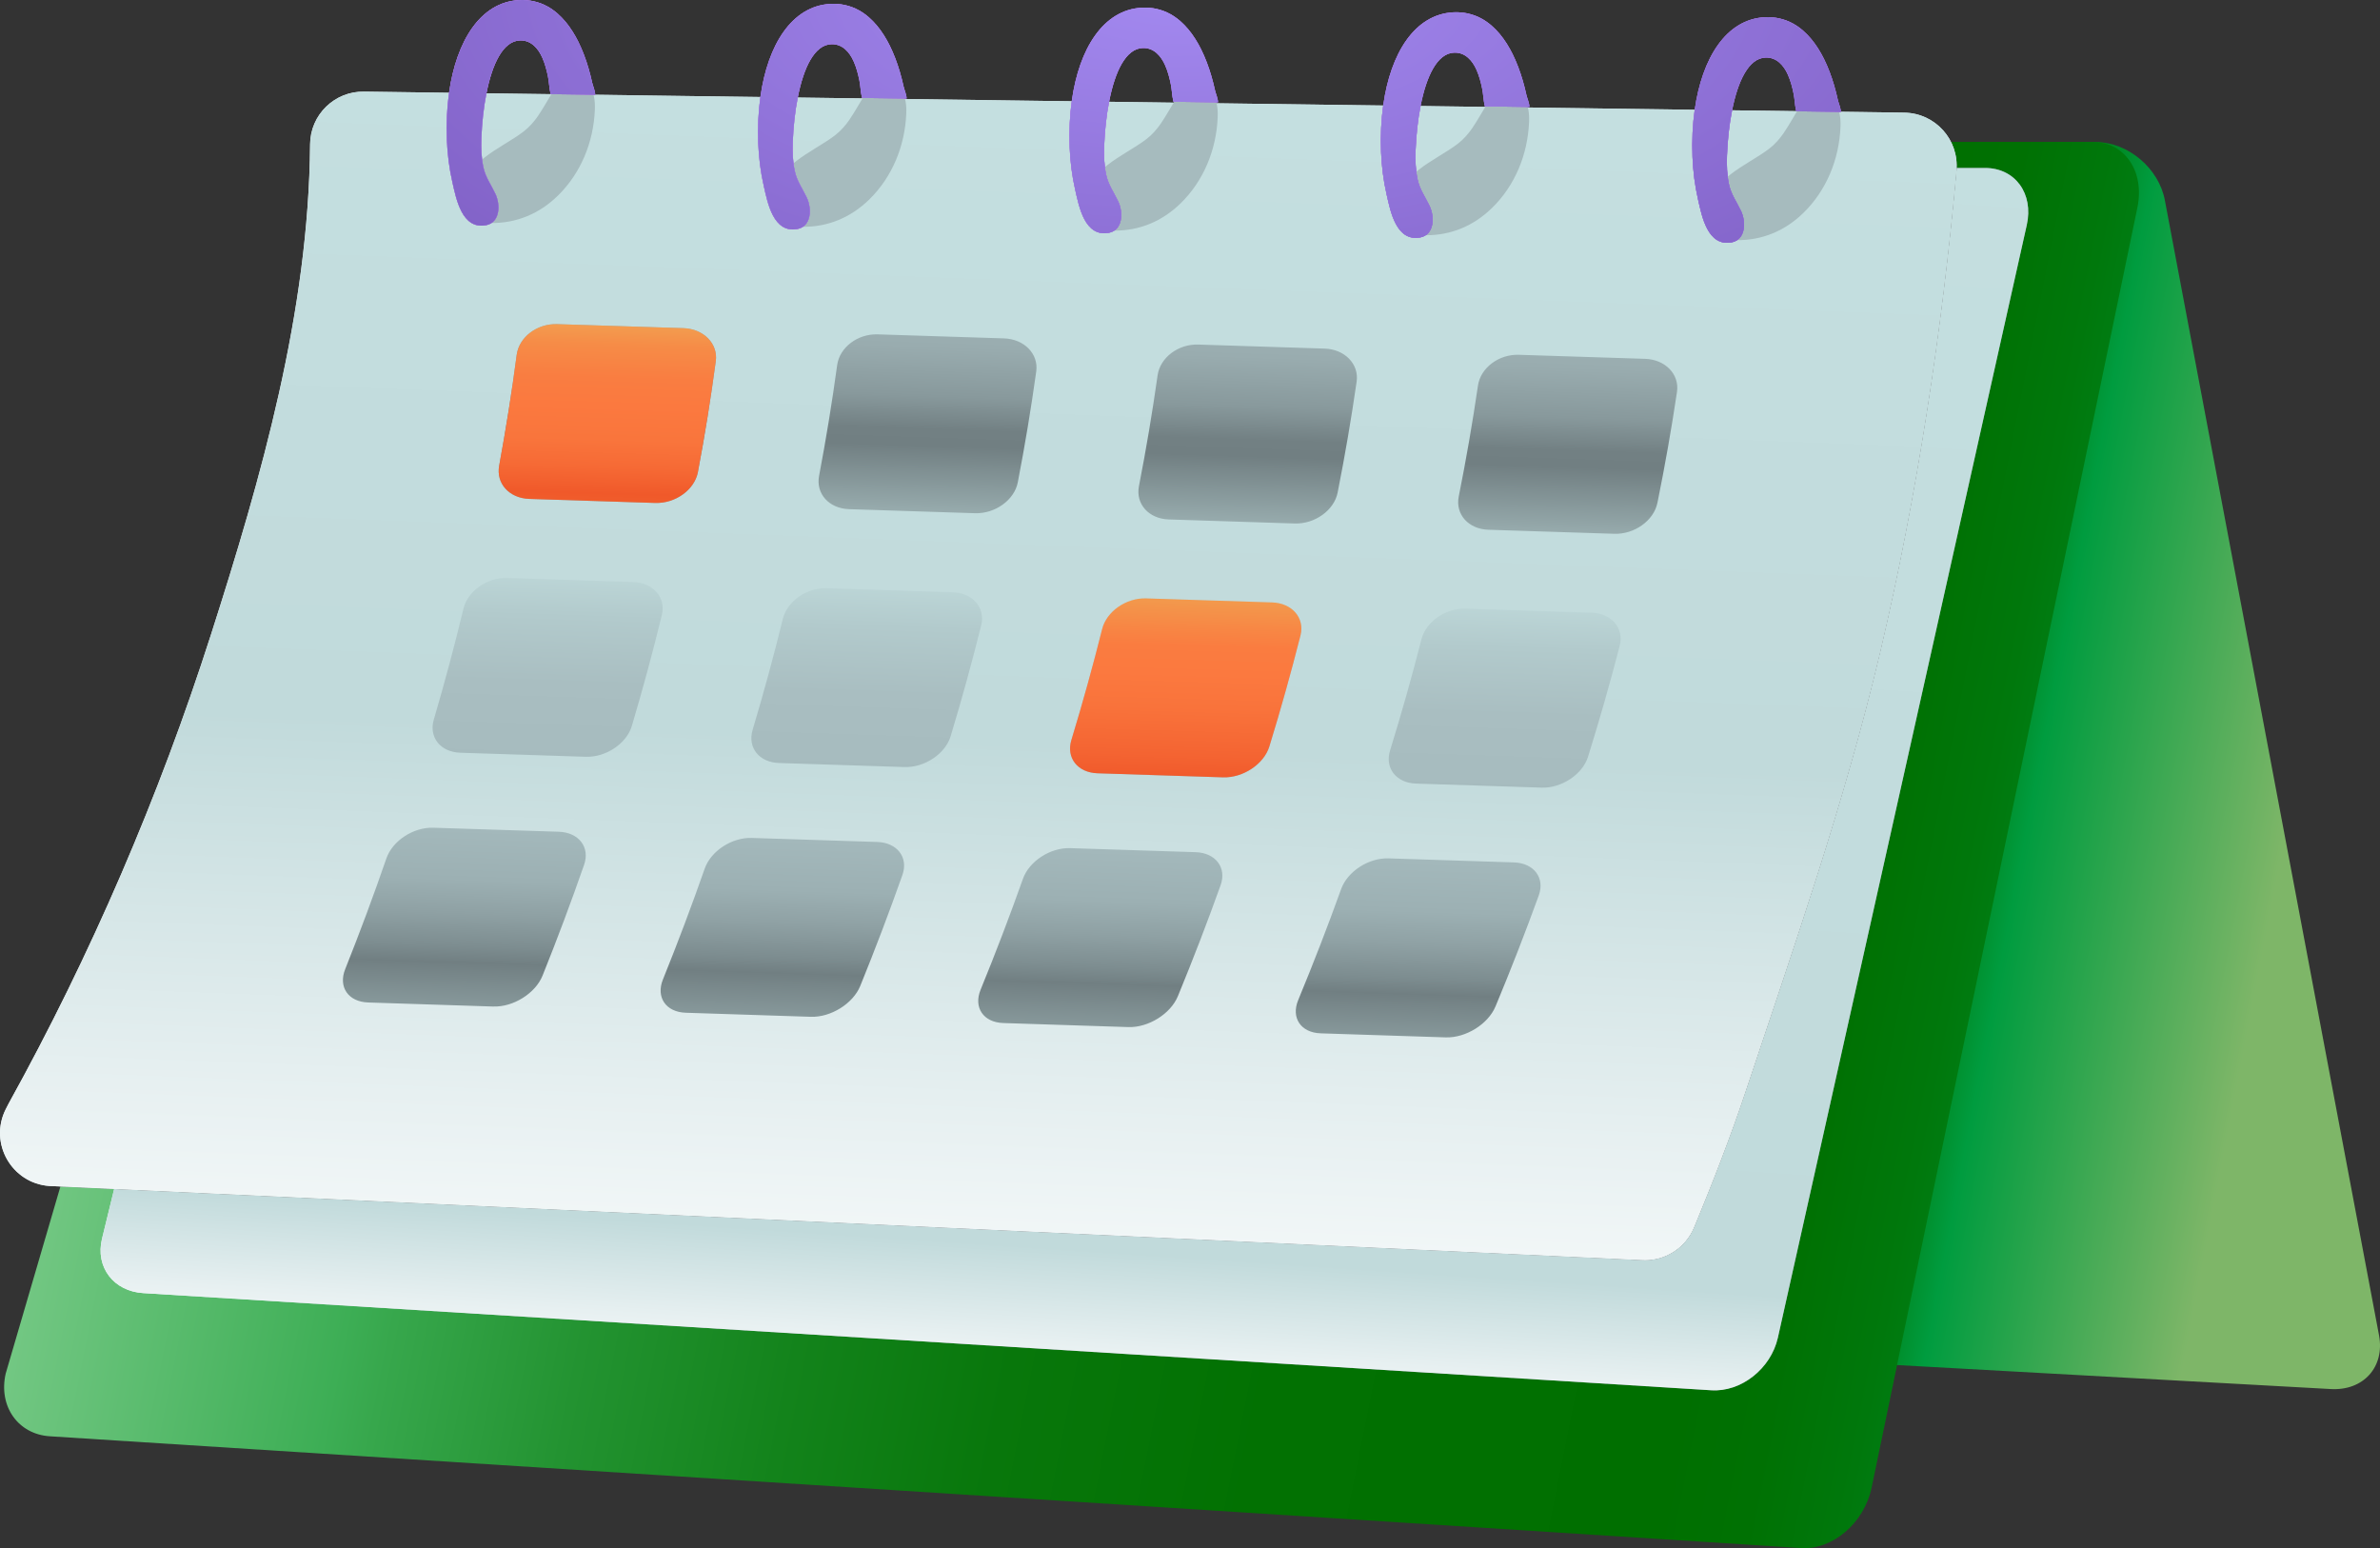 <svg width="329" height="214" viewBox="0 0 329 214" fill="none" xmlns="http://www.w3.org/2000/svg">
<rect x="0" y="0" width="329" height="214" fill="#333333" stroke="none"/>
<path d="M322.154 192.007L74.389 178.309C69.879 178.071 65.686 174.63 65.02 170.621L51.668 27.047C50.989 23.007 54.003 19.711 58.402 19.685L289.743 19.633C294.161 19.654 298.422 23.253 299.258 27.669L328.867 184.587C329.69 188.969 326.685 192.29 322.156 192.007H322.154Z" fill="url(#paint0_linear_4_1059)"/>
<path d="M248.881 213.982L6.906 198.539C2.499 198.271 -0.241 194.391 0.787 189.872L48.137 27.993C49.168 23.437 53.575 19.719 57.983 19.693L289.345 19.635C293.753 19.661 296.493 23.718 295.464 28.695L258.727 205.62C257.697 210.562 253.289 214.306 248.881 213.986V213.982Z" fill="url(#paint1_linear_4_1059)"/>
<path d="M236.544 192.177L19.835 178.752C15.706 178.519 13.139 175.147 14.105 171.217L48.513 30.485C49.477 26.526 53.608 23.294 57.736 23.27L274.445 23.219C278.574 23.24 281.141 26.768 280.175 31.095L245.766 184.904C244.802 189.201 240.671 192.456 236.542 192.177H236.544Z" fill="url(#paint2_linear_4_1059)"/>
<path d="M236.544 192.177L19.835 178.752C15.706 178.519 13.139 175.147 14.105 171.217L48.513 30.485C49.477 26.526 53.608 23.294 57.736 23.27L274.445 23.219C278.574 23.24 281.141 26.768 280.175 31.095L245.766 184.904C244.802 189.201 240.671 192.456 236.542 192.177H236.544Z" fill="url(#paint3_linear_4_1059)"/>
<path d="M226.882 174.179L6.835 163.944C1.602 163.579 -1.57 157.999 0.796 153.318C0.982 152.949 1.118 152.681 1.187 152.558C12.552 132.032 21.998 110.083 29.147 87.771C36.156 65.892 42.681 43.111 42.865 19.933C42.898 15.853 46.262 12.586 50.341 12.664L263.279 15.572C267.536 15.654 270.835 19.324 270.451 23.564C268.441 45.682 264.997 68.539 259.889 90.162C255.017 110.791 247.976 130.831 241.28 150.916C239.182 157.213 236.73 163.473 234.18 169.647C232.973 172.57 230.036 174.399 226.88 174.179H226.882Z" fill="black"/>
<path d="M226.882 174.179L6.835 163.944C1.602 163.579 -1.57 157.999 0.796 153.318C0.982 152.949 1.118 152.681 1.187 152.558C12.552 132.032 21.998 110.083 29.147 87.771C36.156 65.892 42.681 43.111 42.865 19.933C42.898 15.853 46.262 12.586 50.341 12.664L263.279 15.572C267.536 15.654 270.835 19.324 270.451 23.564C268.441 45.682 264.997 68.539 259.889 90.162C255.017 110.791 247.976 130.831 241.28 150.916C239.182 157.213 236.73 163.473 234.18 169.647C232.973 172.57 230.036 174.399 226.88 174.179H226.882Z" fill="url(#paint4_radial_4_1059)"/>
<path d="M226.882 174.179L6.835 163.944C1.602 163.579 -1.57 157.999 0.796 153.318C0.982 152.949 1.118 152.681 1.187 152.558C12.552 132.032 21.998 110.083 29.147 87.771C36.156 65.892 42.681 43.111 42.865 19.933C42.898 15.853 46.262 12.586 50.341 12.664L263.279 15.572C267.536 15.654 270.835 19.324 270.451 23.564C268.441 45.682 264.997 68.539 259.889 90.162C255.017 110.791 247.976 130.831 241.28 150.916C239.182 157.213 236.73 163.473 234.18 169.647C232.973 172.57 230.036 174.399 226.88 174.179H226.882Z" fill="url(#paint5_linear_4_1059)"/>
<path d="M90.587 69.524C84.781 69.338 78.973 69.15 73.168 68.964C70.396 68.876 68.551 66.819 69.002 64.374C69.951 59.254 70.759 54.146 71.426 49.05C71.746 46.615 74.224 44.719 77.005 44.807C82.828 44.993 88.651 45.179 94.471 45.362C97.252 45.451 99.277 47.492 98.948 49.927C98.263 55.025 97.438 60.136 96.474 65.255C96.014 67.701 93.359 69.612 90.587 69.522V69.524ZM140.695 66.677C141.685 61.555 142.534 56.442 143.245 51.342C143.584 48.907 141.57 46.864 138.792 46.775C132.971 46.589 127.148 46.404 121.328 46.218C118.547 46.129 116.06 48.028 115.727 50.463C115.032 55.56 114.198 60.674 113.225 65.793C112.761 68.239 114.595 70.295 117.37 70.383C123.175 70.569 128.981 70.757 134.786 70.943C137.558 71.031 140.224 69.12 140.695 66.674V66.677ZM184.908 68.096C185.923 62.972 186.798 57.859 187.535 52.755C187.887 50.318 185.885 48.274 183.106 48.186C177.285 48 171.465 47.814 165.644 47.628C162.863 47.54 160.368 49.439 160.022 51.875C159.303 56.978 158.443 62.091 157.442 67.212C156.965 69.658 158.791 71.716 161.563 71.805C167.368 71.991 173.172 72.179 178.977 72.364C181.747 72.453 184.424 70.541 184.908 68.094V68.096ZM229.114 69.517C230.155 64.393 231.056 59.276 231.819 54.172C232.184 51.735 230.19 49.689 227.411 49.601C221.593 49.415 215.772 49.229 209.952 49.043C207.171 48.955 204.667 50.856 204.308 53.292C203.563 58.397 202.677 63.512 201.65 68.636C201.162 71.081 202.975 73.14 205.747 73.228C211.55 73.414 217.354 73.602 223.157 73.788C225.927 73.876 228.613 71.965 229.11 69.517H229.114ZM80.993 104.611C75.207 104.425 69.421 104.237 63.635 104.052C60.872 103.963 59.251 101.907 59.969 99.461C61.475 94.342 62.84 89.233 64.065 84.137C64.651 81.703 67.334 79.806 70.106 79.895C75.91 80.08 81.711 80.266 87.512 80.45C90.282 80.538 92.084 82.58 91.49 85.014C90.25 90.112 88.867 95.223 87.344 100.343C86.618 102.788 83.753 104.7 80.989 104.609L80.993 104.611ZM131.413 101.764C132.963 96.642 134.369 91.529 135.637 86.429C136.242 83.995 134.451 81.951 131.681 81.863C125.88 81.677 120.079 81.491 114.278 81.305C111.506 81.217 108.814 83.115 108.215 85.55C106.964 90.648 105.573 95.761 104.041 100.881C103.31 103.326 104.92 105.382 107.684 105.471C113.47 105.657 119.254 105.845 125.04 106.03C127.801 106.119 130.677 104.207 131.416 101.762L131.413 101.764ZM175.47 103.183C177.046 98.059 178.478 92.946 179.772 87.842C180.39 85.405 178.61 83.362 175.84 83.273C170.041 83.087 164.24 82.902 158.438 82.716C155.668 82.627 152.963 84.526 152.354 86.963C151.077 92.065 149.66 97.178 148.102 102.3C147.359 104.745 148.958 106.804 151.721 106.892C157.505 107.078 163.289 107.266 169.073 107.452C171.834 107.54 174.719 105.629 175.47 103.181V103.183ZM219.523 104.605C221.124 99.481 222.582 94.363 223.903 89.259C224.534 86.822 222.764 84.777 219.994 84.688C214.195 84.502 208.396 84.317 202.597 84.131C199.827 84.042 197.113 85.943 196.491 88.38C195.188 93.484 193.745 98.599 192.159 103.723C191.403 106.169 192.993 108.227 195.754 108.316C201.538 108.502 207.32 108.69 213.104 108.875C215.865 108.964 218.758 107.052 219.523 104.605ZM68.198 139.135C62.432 138.949 56.665 138.761 50.898 138.575C48.144 138.487 46.739 136.43 47.712 133.985C49.753 128.865 51.653 123.757 53.411 118.661C54.252 116.226 57.134 114.33 59.895 114.418C65.679 114.604 71.461 114.79 77.243 114.973C80.004 115.062 81.592 117.103 80.745 119.538C78.971 124.636 77.055 129.747 74.998 134.866C74.015 137.312 70.951 139.223 68.198 139.133V139.135ZM118.917 136.288C120.999 131.166 122.942 126.053 124.744 120.953C125.604 118.518 124.026 116.475 121.265 116.386C115.483 116.2 109.702 116.015 103.92 115.829C101.158 115.74 98.265 117.639 97.414 120.074C95.629 125.171 93.704 130.285 91.637 135.404C90.651 137.849 92.045 139.906 94.8 139.994C100.566 140.18 106.331 140.368 112.098 140.554C114.85 140.643 117.925 138.731 118.919 136.285L118.917 136.288ZM162.824 137.707C164.933 132.583 166.904 127.47 168.729 122.365C169.602 119.929 168.036 117.885 165.275 117.797C159.493 117.611 153.713 117.425 147.931 117.239C145.17 117.151 142.268 119.05 141.404 121.486C139.594 126.589 137.643 131.702 135.549 136.823C134.551 139.269 135.936 141.327 138.688 141.416C144.453 141.602 150.217 141.79 155.982 141.975C158.734 142.064 161.818 140.152 162.824 137.705V137.707ZM206.728 139.128C208.865 134.004 210.859 128.887 212.711 123.783C213.596 121.346 212.039 119.3 209.28 119.212C203.5 119.026 197.72 118.84 191.941 118.654C189.179 118.566 186.267 120.467 185.39 122.903C183.553 128.008 181.574 133.123 179.455 138.247C178.443 140.692 179.818 142.751 182.57 142.839C188.335 143.025 194.097 143.213 199.862 143.399C202.612 143.487 205.706 141.576 206.726 139.128H206.728Z" fill="url(#paint6_linear_4_1059)"/>
<path d="M74.403 15.973C75.017 15.086 75.542 14.127 76.134 13.161C76.354 12.8 76.577 12.437 76.715 12.038C76.797 11.798 76.851 11.543 76.994 11.331C77.372 10.765 78.187 10.746 78.863 10.819C81.561 11.109 82.337 12.621 82.229 15.194C82.043 19.654 80.295 23.942 77.111 27.053C74.568 29.535 71.424 30.866 67.861 30.827C67.189 30.82 66.5 30.764 65.888 30.49C64.659 29.939 63.94 28.548 63.94 27.202C63.94 22.35 69.235 20.588 72.368 18.188C73.204 17.546 73.844 16.792 74.41 15.976L74.403 15.973Z" fill="url(#paint7_radial_4_1059)"/>
<path d="M81.868 11.463C81.717 10.774 81.546 10.089 81.345 9.413C80.978 8.165 80.522 6.938 79.943 5.767C78.977 3.833 77.621 1.98 75.704 0.906C74.492 0.23 73.111 -0.066 71.729 0.012C66.42 0.317 63.095 5.637 62.077 12.822C61.785 14.867 61.68 17.069 61.773 19.348C61.852 21.311 62.099 23.268 62.537 25.184C63.067 27.515 63.858 31.753 67.185 31.131C69.149 30.764 69.186 28.28 68.488 26.805C67.887 25.53 67.131 24.541 66.822 23.13C66.539 21.823 66.491 20.471 66.541 19.134C66.621 17.058 66.846 14.878 67.243 12.891C68.036 8.886 69.518 5.659 71.884 5.587C73.409 5.542 74.399 6.681 74.969 7.977C75.341 8.813 75.574 9.709 75.754 10.603C75.905 11.347 75.912 12.116 76.084 12.854C76.097 12.908 76.11 12.962 76.125 13.012L82.277 13.096C82.277 12.573 81.959 11.873 81.868 11.459V11.463Z" fill="url(#paint8_radial_4_1059)"/>
<path d="M81.868 11.463C81.717 10.774 81.546 10.089 81.345 9.413C80.978 8.165 80.522 6.938 79.943 5.767C78.977 3.833 77.621 1.98 75.704 0.906C74.492 0.23 73.111 -0.066 71.729 0.012C66.42 0.317 63.095 5.637 62.077 12.822C61.785 14.867 61.68 17.069 61.773 19.348C61.852 21.311 62.099 23.268 62.537 25.184C63.067 27.515 63.858 31.753 67.185 31.131C69.149 30.764 69.186 28.28 68.488 26.805C67.887 25.53 67.131 24.541 66.822 23.13C66.539 21.823 66.491 20.471 66.541 19.134C66.621 17.058 66.846 14.878 67.243 12.891C68.036 8.886 69.518 5.659 71.884 5.587C73.409 5.542 74.399 6.681 74.969 7.977C75.341 8.813 75.574 9.709 75.754 10.603C75.905 11.347 75.912 12.116 76.084 12.854C76.097 12.908 76.11 12.962 76.125 13.012L82.277 13.096C82.277 12.573 81.959 11.873 81.868 11.459V11.463Z" fill="url(#paint9_radial_4_1059)"/>
<path d="M81.868 11.463C81.717 10.774 81.546 10.089 81.345 9.413C80.978 8.165 80.522 6.938 79.943 5.767C78.977 3.833 77.621 1.98 75.704 0.906C74.492 0.23 73.111 -0.066 71.729 0.012C66.42 0.317 63.095 5.637 62.077 12.822C61.785 14.867 61.68 17.069 61.773 19.348C61.852 21.311 62.099 23.268 62.537 25.184C63.067 27.515 63.858 31.753 67.185 31.131C69.149 30.764 69.186 28.28 68.488 26.805C67.887 25.53 67.131 24.541 66.822 23.13C66.539 21.823 66.491 20.471 66.541 19.134C66.621 17.058 66.846 14.878 67.243 12.891C68.036 8.886 69.518 5.659 71.884 5.587C73.409 5.542 74.399 6.681 74.969 7.977C75.341 8.813 75.574 9.709 75.754 10.603C75.905 11.347 75.912 12.116 76.084 12.854C76.097 12.908 76.11 12.962 76.125 13.012L82.277 13.096C82.277 12.573 81.959 11.873 81.868 11.459V11.463Z" fill="url(#paint10_radial_4_1059)"/>
<path d="M117.451 16.498C118.065 15.611 118.59 14.652 119.182 13.686C119.402 13.325 119.625 12.962 119.763 12.563C119.845 12.323 119.899 12.068 120.042 11.856C120.42 11.29 121.235 11.271 121.911 11.344C124.61 11.634 125.385 13.146 125.277 15.719C125.091 20.179 123.343 24.467 120.159 27.578C117.616 30.06 114.472 31.39 110.909 31.352C110.237 31.345 109.548 31.289 108.936 31.015C107.707 30.464 106.988 29.073 106.988 27.727C106.988 22.875 112.283 21.113 115.416 18.713C116.252 18.071 116.892 17.317 117.458 16.501L117.451 16.498Z" fill="url(#paint11_radial_4_1059)"/>
<path d="M124.914 11.988C124.763 11.299 124.592 10.614 124.391 9.938C124.024 8.689 123.568 7.463 122.989 6.292C122.023 4.358 120.666 2.505 118.75 1.431C117.538 0.755 116.157 0.459 114.774 0.537C109.466 0.842 106.141 6.162 105.123 13.347C104.831 15.392 104.725 17.594 104.818 19.873C104.898 21.836 105.145 23.793 105.583 25.709C106.113 28.04 106.903 32.278 110.231 31.656C112.195 31.289 112.231 28.805 111.534 27.329C110.933 26.055 110.177 25.066 109.868 23.655C109.585 22.348 109.537 20.996 109.587 19.659C109.667 17.583 109.891 15.403 110.289 13.416C111.082 9.411 112.564 6.184 114.93 6.112C116.455 6.067 117.445 7.205 118.015 8.502C118.387 9.338 118.62 10.234 118.8 11.128C118.951 11.871 118.957 12.64 119.13 13.379C119.143 13.433 119.156 13.487 119.171 13.537L125.323 13.621C125.323 13.098 125.005 12.399 124.914 11.984V11.988Z" fill="url(#paint12_radial_4_1059)"/>
<path d="M124.914 11.988C124.763 11.299 124.592 10.614 124.391 9.938C124.024 8.689 123.568 7.463 122.989 6.292C122.023 4.358 120.666 2.505 118.75 1.431C117.538 0.755 116.157 0.459 114.774 0.537C109.466 0.842 106.141 6.162 105.123 13.347C104.831 15.392 104.725 17.594 104.818 19.873C104.898 21.836 105.145 23.793 105.583 25.709C106.113 28.04 106.903 32.278 110.231 31.656C112.195 31.289 112.231 28.805 111.534 27.329C110.933 26.055 110.177 25.066 109.868 23.655C109.585 22.348 109.537 20.996 109.587 19.659C109.667 17.583 109.891 15.403 110.289 13.416C111.082 9.411 112.564 6.184 114.93 6.112C116.455 6.067 117.445 7.205 118.015 8.502C118.387 9.338 118.62 10.234 118.8 11.128C118.951 11.871 118.957 12.64 119.13 13.379C119.143 13.433 119.156 13.487 119.171 13.537L125.323 13.621C125.323 13.098 125.005 12.399 124.914 11.984V11.988Z" fill="url(#paint13_radial_4_1059)"/>
<path d="M124.914 11.988C124.763 11.299 124.592 10.614 124.391 9.938C124.024 8.689 123.568 7.463 122.989 6.292C122.023 4.358 120.666 2.505 118.75 1.431C117.538 0.755 116.157 0.459 114.774 0.537C109.466 0.842 106.141 6.162 105.123 13.347C104.831 15.392 104.725 17.594 104.818 19.873C104.898 21.836 105.145 23.793 105.583 25.709C106.113 28.04 106.903 32.278 110.231 31.656C112.195 31.289 112.231 28.805 111.534 27.329C110.933 26.055 110.177 25.066 109.868 23.655C109.585 22.348 109.537 20.996 109.587 19.659C109.667 17.583 109.891 15.403 110.289 13.416C111.082 9.411 112.564 6.184 114.93 6.112C116.455 6.067 117.445 7.205 118.015 8.502C118.387 9.338 118.62 10.234 118.8 11.128C118.951 11.871 118.957 12.64 119.13 13.379C119.143 13.433 119.156 13.487 119.171 13.537L125.323 13.621C125.323 13.098 125.005 12.399 124.914 11.984V11.988Z" fill="url(#paint14_radial_4_1059)"/>
<path d="M160.499 17.023C161.113 16.136 161.638 15.176 162.23 14.211C162.45 13.85 162.673 13.487 162.811 13.088C162.893 12.848 162.947 12.593 163.09 12.381C163.468 11.815 164.283 11.796 164.959 11.869C167.657 12.159 168.433 13.671 168.325 16.244C168.139 20.702 166.391 24.992 163.207 28.103C160.664 30.585 157.52 31.916 153.957 31.877C153.285 31.87 152.596 31.814 151.984 31.54C150.755 30.989 150.035 29.598 150.035 28.252C150.035 23.4 155.331 21.637 158.464 19.238C159.3 18.596 159.94 17.842 160.506 17.026L160.499 17.023Z" fill="url(#paint15_radial_4_1059)"/>
<path d="M167.962 12.513C167.811 11.824 167.64 11.139 167.439 10.463C167.072 9.214 166.616 7.987 166.037 6.817C165.071 4.883 163.714 3.03 161.798 1.956C160.586 1.28 159.205 0.984 157.822 1.062C152.514 1.367 149.189 6.687 148.171 13.872C147.879 15.917 147.773 18.119 147.866 20.398C147.946 22.361 148.192 24.318 148.631 26.234C149.16 28.565 149.951 32.803 153.279 32.181C155.243 31.814 155.279 29.33 154.581 27.854C153.981 26.58 153.225 25.59 152.916 24.18C152.633 22.873 152.585 21.521 152.635 20.184C152.715 18.108 152.939 15.928 153.337 13.941C154.13 9.936 155.612 6.709 157.978 6.637C159.503 6.592 160.493 7.73 161.063 9.026C161.435 9.862 161.668 10.759 161.848 11.653C161.999 12.396 162.005 13.165 162.178 13.904C162.191 13.958 162.204 14.012 162.219 14.062L168.37 14.146C168.37 13.623 168.053 12.923 167.962 12.509V12.513Z" fill="url(#paint16_radial_4_1059)"/>
<path d="M167.962 12.513C167.811 11.824 167.64 11.139 167.439 10.463C167.072 9.214 166.616 7.987 166.037 6.817C165.071 4.883 163.714 3.03 161.798 1.956C160.586 1.28 159.205 0.984 157.822 1.062C152.514 1.367 149.189 6.687 148.171 13.872C147.879 15.917 147.773 18.119 147.866 20.398C147.946 22.361 148.192 24.318 148.631 26.234C149.16 28.565 149.951 32.803 153.279 32.181C155.243 31.814 155.279 29.33 154.581 27.854C153.981 26.58 153.225 25.59 152.916 24.18C152.633 22.873 152.585 21.521 152.635 20.184C152.715 18.108 152.939 15.928 153.337 13.941C154.13 9.936 155.612 6.709 157.978 6.637C159.503 6.592 160.493 7.73 161.063 9.026C161.435 9.862 161.668 10.759 161.848 11.653C161.999 12.396 162.005 13.165 162.178 13.904C162.191 13.958 162.204 14.012 162.219 14.062L168.37 14.146C168.37 13.623 168.053 12.923 167.962 12.509V12.513Z" fill="url(#paint17_radial_4_1059)"/>
<path d="M167.962 12.513C167.811 11.824 167.64 11.139 167.439 10.463C167.072 9.214 166.616 7.987 166.037 6.817C165.071 4.883 163.714 3.03 161.798 1.956C160.586 1.28 159.205 0.984 157.822 1.062C152.514 1.367 149.189 6.687 148.171 13.872C147.879 15.917 147.773 18.119 147.866 20.398C147.946 22.361 148.192 24.318 148.631 26.234C149.16 28.565 149.951 32.803 153.279 32.181C155.243 31.814 155.279 29.33 154.581 27.854C153.981 26.58 153.225 25.59 152.916 24.18C152.633 22.873 152.585 21.521 152.635 20.184C152.715 18.108 152.939 15.928 153.337 13.941C154.13 9.936 155.612 6.709 157.978 6.637C159.503 6.592 160.493 7.73 161.063 9.026C161.435 9.862 161.668 10.759 161.848 11.653C161.999 12.396 162.005 13.165 162.178 13.904C162.191 13.958 162.204 14.012 162.219 14.062L168.37 14.146C168.37 13.623 168.053 12.923 167.962 12.509V12.513Z" fill="url(#paint18_radial_4_1059)"/>
<path d="M203.545 17.663C204.159 16.775 204.684 15.816 205.276 14.85C205.497 14.489 205.719 14.127 205.857 13.727C205.939 13.487 205.993 13.232 206.136 13.021C206.514 12.455 207.329 12.435 208.005 12.509C210.704 12.798 211.479 14.31 211.371 16.883C211.185 21.344 209.437 25.632 206.253 28.742C203.71 31.224 200.566 32.555 197.003 32.516C196.331 32.507 195.642 32.453 195.031 32.179C193.801 31.628 193.082 30.237 193.082 28.891C193.082 24.04 198.377 22.277 201.51 19.877C202.346 19.235 202.986 18.482 203.552 17.665L203.545 17.663Z" fill="url(#paint19_radial_4_1059)"/>
<path d="M211.01 13.152C210.859 12.463 210.688 11.778 210.488 11.102C210.12 9.854 209.664 8.627 209.085 7.456C208.119 5.523 206.763 3.669 204.846 2.596C203.634 1.92 202.253 1.624 200.871 1.701C195.562 2.006 192.237 7.326 191.219 14.511C190.928 16.557 190.822 18.758 190.915 21.037C190.995 23 191.241 24.958 191.679 26.874C192.209 29.204 193 33.443 196.327 32.821C198.291 32.453 198.328 29.969 197.63 28.494C197.029 27.219 196.273 26.23 195.964 24.819C195.681 23.512 195.633 22.16 195.683 20.823C195.763 18.747 195.988 16.568 196.385 14.58C197.178 10.575 198.66 7.348 201.026 7.277C202.552 7.231 203.541 8.37 204.112 9.666C204.483 10.502 204.717 11.398 204.896 12.293C205.047 13.036 205.054 13.805 205.226 14.543C205.239 14.598 205.252 14.652 205.267 14.701L211.419 14.786C211.419 14.263 211.101 13.563 211.01 13.148V13.152Z" fill="url(#paint20_radial_4_1059)"/>
<path d="M211.01 13.152C210.859 12.463 210.688 11.778 210.488 11.102C210.12 9.854 209.664 8.627 209.085 7.456C208.119 5.523 206.763 3.669 204.846 2.596C203.634 1.92 202.253 1.624 200.871 1.701C195.562 2.006 192.237 7.326 191.219 14.511C190.928 16.557 190.822 18.758 190.915 21.037C190.995 23 191.241 24.958 191.679 26.874C192.209 29.204 193 33.443 196.327 32.821C198.291 32.453 198.328 29.969 197.63 28.494C197.029 27.219 196.273 26.23 195.964 24.819C195.681 23.512 195.633 22.16 195.683 20.823C195.763 18.747 195.988 16.568 196.385 14.58C197.178 10.575 198.66 7.348 201.026 7.277C202.552 7.231 203.541 8.37 204.112 9.666C204.483 10.502 204.717 11.398 204.896 12.293C205.047 13.036 205.054 13.805 205.226 14.543C205.239 14.598 205.252 14.652 205.267 14.701L211.419 14.786C211.419 14.263 211.101 13.563 211.01 13.148V13.152Z" fill="url(#paint21_radial_4_1059)"/>
<path d="M211.01 13.152C210.859 12.463 210.688 11.778 210.488 11.102C210.12 9.854 209.664 8.627 209.085 7.456C208.119 5.523 206.763 3.669 204.846 2.596C203.634 1.92 202.253 1.624 200.871 1.701C195.562 2.006 192.237 7.326 191.219 14.511C190.928 16.557 190.822 18.758 190.915 21.037C190.995 23 191.241 24.958 191.679 26.874C192.209 29.204 193 33.443 196.327 32.821C198.291 32.453 198.328 29.969 197.63 28.494C197.029 27.219 196.273 26.23 195.964 24.819C195.681 23.512 195.633 22.16 195.683 20.823C195.763 18.747 195.988 16.568 196.385 14.58C197.178 10.575 198.66 7.348 201.026 7.277C202.552 7.231 203.541 8.37 204.112 9.666C204.483 10.502 204.717 11.398 204.896 12.293C205.047 13.036 205.054 13.805 205.226 14.543C205.239 14.598 205.252 14.652 205.267 14.701L211.419 14.786C211.419 14.263 211.101 13.563 211.01 13.148V13.152Z" fill="url(#paint22_radial_4_1059)"/>
<path d="M246.593 18.343C247.207 17.455 247.732 16.496 248.324 15.531C248.544 15.17 248.767 14.807 248.905 14.407C248.987 14.168 249.041 13.913 249.184 13.701C249.562 13.135 250.377 13.116 251.053 13.189C253.751 13.479 254.527 14.991 254.419 17.563C254.233 22.024 252.485 26.312 249.301 29.423C246.758 31.905 243.614 33.235 240.051 33.196C239.379 33.19 238.69 33.134 238.078 32.859C236.849 32.309 236.13 30.918 236.13 29.572C236.13 24.72 241.425 22.957 244.558 20.557C245.394 19.916 246.034 19.162 246.6 18.345L246.593 18.343Z" fill="url(#paint23_radial_4_1059)"/>
<path d="M254.058 13.833C253.907 13.144 253.736 12.459 253.535 11.783C253.168 10.534 252.712 9.307 252.133 8.136C251.167 6.203 249.81 4.35 247.894 3.276C246.682 2.6 245.301 2.304 243.919 2.382C238.61 2.686 235.285 8.007 234.267 15.191C233.975 17.237 233.87 19.438 233.962 21.717C234.042 23.681 234.289 25.638 234.727 27.554C235.257 29.885 236.047 34.123 239.375 33.501C241.339 33.134 241.375 30.65 240.678 29.174C240.077 27.9 239.321 26.91 239.012 25.5C238.729 24.193 238.681 22.841 238.731 21.503C238.811 19.428 239.036 17.248 239.433 15.261C240.226 11.256 241.708 8.028 244.074 7.957C245.599 7.912 246.589 9.05 247.159 10.346C247.531 11.182 247.764 12.079 247.944 12.973C248.095 13.716 248.101 14.485 248.274 15.224C248.287 15.278 248.3 15.332 248.315 15.382L254.467 15.466C254.467 14.943 254.149 14.243 254.058 13.829V13.833Z" fill="url(#paint24_radial_4_1059)"/>
<path d="M254.058 13.833C253.907 13.144 253.736 12.459 253.535 11.783C253.168 10.534 252.712 9.307 252.133 8.136C251.167 6.203 249.81 4.35 247.894 3.276C246.682 2.6 245.301 2.304 243.919 2.382C238.61 2.686 235.285 8.007 234.267 15.191C233.975 17.237 233.87 19.438 233.962 21.717C234.042 23.681 234.289 25.638 234.727 27.554C235.257 29.885 236.047 34.123 239.375 33.501C241.339 33.134 241.375 30.65 240.678 29.174C240.077 27.9 239.321 26.91 239.012 25.5C238.729 24.193 238.681 22.841 238.731 21.503C238.811 19.428 239.036 17.248 239.433 15.261C240.226 11.256 241.708 8.028 244.074 7.957C245.599 7.912 246.589 9.05 247.159 10.346C247.531 11.182 247.764 12.079 247.944 12.973C248.095 13.716 248.101 14.485 248.274 15.224C248.287 15.278 248.3 15.332 248.315 15.382L254.467 15.466C254.467 14.943 254.149 14.243 254.058 13.829V13.833Z" fill="url(#paint25_radial_4_1059)"/>
<path d="M254.058 13.833C253.907 13.144 253.736 12.459 253.535 11.783C253.168 10.534 252.712 9.307 252.133 8.136C251.167 6.203 249.81 4.35 247.894 3.276C246.682 2.6 245.301 2.304 243.919 2.382C238.61 2.686 235.285 8.007 234.267 15.191C233.975 17.237 233.87 19.438 233.962 21.717C234.042 23.681 234.289 25.638 234.727 27.554C235.257 29.885 236.047 34.123 239.375 33.501C241.339 33.134 241.375 30.65 240.678 29.174C240.077 27.9 239.321 26.91 239.012 25.5C238.729 24.193 238.681 22.841 238.731 21.503C238.811 19.428 239.036 17.248 239.433 15.261C240.226 11.256 241.708 8.028 244.074 7.957C245.599 7.912 246.589 9.05 247.159 10.346C247.531 11.182 247.764 12.079 247.944 12.973C248.095 13.716 248.101 14.485 248.274 15.224C248.287 15.278 248.3 15.332 248.315 15.382L254.467 15.466C254.467 14.943 254.149 14.243 254.058 13.829V13.833Z" fill="url(#paint26_radial_4_1059)"/>
<path d="M90.587 69.524C84.781 69.338 78.973 69.15 73.168 68.964C70.396 68.876 68.551 66.819 69.002 64.374C69.951 59.254 70.759 54.146 71.426 49.05C71.746 46.615 74.224 44.719 77.005 44.807C82.828 44.993 88.651 45.179 94.471 45.362C97.252 45.451 99.277 47.492 98.948 49.927C98.263 55.025 97.438 60.136 96.474 65.255C96.014 67.701 93.359 69.612 90.587 69.522V69.524ZM175.47 103.183C177.046 98.059 178.478 92.946 179.772 87.842C180.39 85.405 178.61 83.362 175.84 83.273C170.041 83.087 164.24 82.902 158.438 82.716C155.668 82.627 152.963 84.526 152.354 86.963C151.077 92.065 149.66 97.178 148.102 102.3C147.359 104.745 148.958 106.804 151.721 106.892C157.505 107.078 163.289 107.266 169.073 107.452C171.834 107.54 174.719 105.629 175.47 103.181V103.183Z" fill="url(#paint27_linear_4_1059)"/>
<defs>
<linearGradient id="paint0_linear_4_1059" x1="-33.854" y1="67.136" x2="312.429" y2="133.805" gradientUnits="userSpaceOnUse">
<stop stop-color="#83CF91"/>
<stop offset="0.18" stop-color="#006F00"/>
<stop offset="0.26" stop-color="#006F00"/>
<stop offset="0.83" stop-color="#006F00"/>
<stop offset="0.85" stop-color="#007103"/>
<stop offset="0.87" stop-color="#00780C"/>
<stop offset="0.88" stop-color="#00841D"/>
<stop offset="0.9" stop-color="#009C3F"/>
<stop offset="1" stop-color="#7EB668"/>
</linearGradient>
<linearGradient id="paint1_linear_4_1059" x1="10.296" y1="71.236" x2="329.829" y2="135.012" gradientUnits="userSpaceOnUse">
<stop stop-color="#83CF91"/>
<stop offset="0.18" stop-color="#3DAE55"/>
<stop offset="0.2" stop-color="#37A74C"/>
<stop offset="0.28" stop-color="#239331"/>
<stop offset="0.37" stop-color="#13831B"/>
<stop offset="0.46" stop-color="#08770B"/>
<stop offset="0.57" stop-color="#027102"/>
<stop offset="0.74" stop-color="#006F00"/>
<stop offset="0.78" stop-color="#007103"/>
<stop offset="0.82" stop-color="#00780C"/>
<stop offset="0.86" stop-color="#00841D"/>
<stop offset="0.89" stop-color="#009434"/>
<stop offset="0.9" stop-color="#009C3F"/>
<stop offset="1" stop-color="#7EB668"/>
</linearGradient>
<linearGradient id="paint2_linear_4_1059" x1="9.577" y1="70.044" x2="331.444" y2="131.896" gradientUnits="userSpaceOnUse">
<stop stop-color="#A6BBBE"/>
<stop offset="0.06" stop-color="#ECFCFF"/>
<stop offset="0.09" stop-color="#DEEEF1"/>
<stop offset="0.17" stop-color="#BCCCCF"/>
<stop offset="0.25" stop-color="#A1B0B3"/>
<stop offset="0.35" stop-color="#8B9A9D"/>
<stop offset="0.45" stop-color="#7C8A8D"/>
<stop offset="0.57" stop-color="#738184"/>
<stop offset="0.74" stop-color="#717F82"/>
<stop offset="0.78" stop-color="#738285"/>
<stop offset="0.81" stop-color="#7C8B8E"/>
<stop offset="0.84" stop-color="#8A9C9E"/>
<stop offset="0.87" stop-color="#9EB3B5"/>
<stop offset="0.9" stop-color="#BED8D9"/>
<stop offset="1" stop-color="#A6BBBE"/>
</linearGradient>
<linearGradient id="paint3_linear_4_1059" x1="170.993" y1="-8.448" x2="156.598" y2="208.018" gradientUnits="userSpaceOnUse">
<stop stop-color="#F3F8FB"/>
<stop offset="0.03" stop-color="#DCEAED"/>
<stop offset="0.06" stop-color="#C4DFE0"/>
<stop offset="0.84" stop-color="#C1DADB"/>
<stop offset="0.9" stop-color="#E7F0F1"/>
<stop offset="0.95" stop-color="white"/>
<stop offset="1" stop-color="#A6BBBE"/>
</linearGradient>
<radialGradient id="paint4_radial_4_1059" cx="0" cy="0" r="1" gradientUnits="userSpaceOnUse" gradientTransform="translate(-144.478 -3.246) scale(474.821 517.054)">
<stop offset="0.41" stop-color="#F3F8FB"/>
<stop offset="0.47" stop-color="#DCEAED"/>
<stop offset="0.97" stop-color="#ECFCFF"/>
<stop offset="0.98" stop-color="#BED8D9"/>
<stop offset="1" stop-color="#A6BBBE"/>
</radialGradient>
<linearGradient id="paint5_linear_4_1059" x1="167.767" y1="-0.007" x2="159.922" y2="206.992" gradientUnits="userSpaceOnUse">
<stop stop-color="#F3F8FB"/>
<stop offset="0.03" stop-color="#DCEAED"/>
<stop offset="0.06" stop-color="#C4DFE0"/>
<stop offset="0.5" stop-color="#C1DADB"/>
<stop offset="0.75" stop-color="#E7F0F1"/>
<stop offset="0.94" stop-color="white"/>
<stop offset="1" stop-color="#A6BBBE"/>
</linearGradient>
<linearGradient id="paint6_linear_4_1059" x1="154.739" y1="-8.789" x2="147.069" y2="220.902" gradientUnits="userSpaceOnUse">
<stop offset="0.05" stop-color="#BED8D9"/>
<stop offset="0.09" stop-color="#B0C7CA"/>
<stop offset="0.13" stop-color="#A8BEC0"/>
<stop offset="0.18" stop-color="#A6BBBE"/>
<stop offset="0.21" stop-color="#A2B7BA"/>
<stop offset="0.25" stop-color="#99ACAF"/>
<stop offset="0.28" stop-color="#88999C"/>
<stop offset="0.3" stop-color="#728083"/>
<stop offset="0.31" stop-color="#717F82"/>
<stop offset="0.39" stop-color="#BED8D9"/>
<stop offset="0.42" stop-color="#B2CACC"/>
<stop offset="0.46" stop-color="#A9BEC1"/>
<stop offset="0.51" stop-color="#A6BBBE"/>
<stop offset="0.55" stop-color="#A3B8BB"/>
<stop offset="0.58" stop-color="#9CB0B3"/>
<stop offset="0.6" stop-color="#8FA1A4"/>
<stop offset="0.62" stop-color="#7D8D90"/>
<stop offset="0.63" stop-color="#717F82"/>
<stop offset="0.72" stop-color="#BED8D9"/>
<stop offset="0.74" stop-color="#B6CFD0"/>
<stop offset="0.8" stop-color="#AAC0C2"/>
<stop offset="0.84" stop-color="#A6BBBE"/>
<stop offset="0.89" stop-color="#A4B8BB"/>
<stop offset="0.91" stop-color="#9DB1B4"/>
<stop offset="0.93" stop-color="#91A3A6"/>
<stop offset="0.94" stop-color="#819194"/>
<stop offset="0.95" stop-color="#717F82"/>
</linearGradient>
<radialGradient id="paint7_radial_4_1059" cx="0" cy="0" r="1" gradientUnits="userSpaceOnUse" gradientTransform="translate(-93.859 -10.57) rotate(5.18) scale(433.609 261.363)">
<stop offset="0.74" stop-color="#A6BBBE"/>
<stop offset="0.85" stop-color="#A6BBBE"/>
<stop offset="0.98" stop-color="#A6BBBE"/>
</radialGradient>
<radialGradient id="paint8_radial_4_1059" cx="0" cy="0" r="1" gradientUnits="userSpaceOnUse" gradientTransform="translate(645.92 120.304) scale(708.946 303.547)">
<stop offset="0.88" stop-color="#6945A9"/>
<stop offset="0.94" stop-color="#CF8AFF"/>
<stop offset="0.97" stop-color="#E8C7FC"/>
</radialGradient>
<radialGradient id="paint9_radial_4_1059" cx="0" cy="0" r="1" gradientUnits="userSpaceOnUse" gradientTransform="translate(258.773 90.234) scale(221.697 94.923)">
<stop stop-color="#6125E5"/>
<stop offset="0.92" stop-color="#CF8AFF"/>
</radialGradient>
<radialGradient id="paint10_radial_4_1059" cx="0" cy="0" r="1" gradientUnits="userSpaceOnUse" gradientTransform="translate(162.618 -1.31) scale(221.697 94.923)">
<stop stop-color="#A389F0"/>
<stop offset="1" stop-color="#6945A9"/>
</radialGradient>
<radialGradient id="paint11_radial_4_1059" cx="0" cy="0" r="1" gradientUnits="userSpaceOnUse" gradientTransform="translate(-93.78 -10.682) rotate(5.18) scale(433.609 261.363)">
<stop offset="0.74" stop-color="#A6BBBE"/>
<stop offset="0.85" stop-color="#A6BBBE"/>
<stop offset="0.98" stop-color="#A6BBBE"/>
</radialGradient>
<radialGradient id="paint12_radial_4_1059" cx="0" cy="0" r="1" gradientUnits="userSpaceOnUse" gradientTransform="translate(645.955 120.304) scale(708.946 303.547)">
<stop offset="0.88" stop-color="#6945A9"/>
<stop offset="0.94" stop-color="#CF8AFF"/>
<stop offset="0.97" stop-color="#E8C7FC"/>
</radialGradient>
<radialGradient id="paint13_radial_4_1059" cx="0" cy="0" r="1" gradientUnits="userSpaceOnUse" gradientTransform="translate(258.807 90.219) scale(221.697 94.923)">
<stop stop-color="#6125E5"/>
<stop offset="0.92" stop-color="#CF8AFF"/>
</radialGradient>
<radialGradient id="paint14_radial_4_1059" cx="0" cy="0" r="1" gradientUnits="userSpaceOnUse" gradientTransform="translate(162.652 -1.31) scale(221.697 94.923)">
<stop stop-color="#A389F0"/>
<stop offset="1" stop-color="#6945A9"/>
</radialGradient>
<radialGradient id="paint15_radial_4_1059" cx="0" cy="0" r="1" gradientUnits="userSpaceOnUse" gradientTransform="translate(-93.694 -10.817) rotate(5.18) scale(433.609 261.363)">
<stop offset="0.74" stop-color="#A6BBBE"/>
<stop offset="0.85" stop-color="#A6BBBE"/>
<stop offset="0.98" stop-color="#A6BBBE"/>
</radialGradient>
<radialGradient id="paint16_radial_4_1059" cx="0" cy="0" r="1" gradientUnits="userSpaceOnUse" gradientTransform="translate(645.955 120.304) scale(708.946 303.547)">
<stop offset="0.88" stop-color="#6945A9"/>
<stop offset="0.94" stop-color="#CF8AFF"/>
<stop offset="0.97" stop-color="#E8C7FC"/>
</radialGradient>
<radialGradient id="paint17_radial_4_1059" cx="0" cy="0" r="1" gradientUnits="userSpaceOnUse" gradientTransform="translate(258.807 90.219) scale(221.697 94.923)">
<stop stop-color="#6125E5"/>
<stop offset="0.92" stop-color="#CF8AFF"/>
</radialGradient>
<radialGradient id="paint18_radial_4_1059" cx="0" cy="0" r="1" gradientUnits="userSpaceOnUse" gradientTransform="translate(162.652 -1.31) scale(221.697 94.923)">
<stop stop-color="#A389F0"/>
<stop offset="1" stop-color="#6945A9"/>
</radialGradient>
<radialGradient id="paint19_radial_4_1059" cx="0" cy="0" r="1" gradientUnits="userSpaceOnUse" gradientTransform="translate(-93.567 -10.925) rotate(5.18) scale(433.609 261.363)">
<stop offset="0.74" stop-color="#A6BBBE"/>
<stop offset="0.85" stop-color="#A6BBBE"/>
<stop offset="0.98" stop-color="#A6BBBE"/>
</radialGradient>
<radialGradient id="paint20_radial_4_1059" cx="0" cy="0" r="1" gradientUnits="userSpaceOnUse" gradientTransform="translate(645.955 120.304) scale(708.946 303.547)">
<stop offset="0.88" stop-color="#6945A9"/>
<stop offset="0.94" stop-color="#CF8AFF"/>
<stop offset="0.97" stop-color="#E8C7FC"/>
</radialGradient>
<radialGradient id="paint21_radial_4_1059" cx="0" cy="0" r="1" gradientUnits="userSpaceOnUse" gradientTransform="translate(258.807 90.234) scale(221.697 94.923)">
<stop stop-color="#6125E5"/>
<stop offset="0.92" stop-color="#CF8AFF"/>
</radialGradient>
<radialGradient id="paint22_radial_4_1059" cx="0" cy="0" r="1" gradientUnits="userSpaceOnUse" gradientTransform="translate(162.618 -1.31) scale(221.697 94.923)">
<stop stop-color="#A389F0"/>
<stop offset="1" stop-color="#6945A9"/>
</radialGradient>
<radialGradient id="paint23_radial_4_1059" cx="0" cy="0" r="1" gradientUnits="userSpaceOnUse" gradientTransform="translate(-93.508 -11.041) rotate(5.18) scale(433.609 261.363)">
<stop offset="0.74" stop-color="#A6BBBE"/>
<stop offset="0.85" stop-color="#A6BBBE"/>
<stop offset="0.98" stop-color="#A6BBBE"/>
</radialGradient>
<radialGradient id="paint24_radial_4_1059" cx="0" cy="0" r="1" gradientUnits="userSpaceOnUse" gradientTransform="translate(645.92 120.304) scale(708.946 303.547)">
<stop offset="0.88" stop-color="#6945A9"/>
<stop offset="0.94" stop-color="#CF8AFF"/>
<stop offset="0.97" stop-color="#E8C7FC"/>
</radialGradient>
<radialGradient id="paint25_radial_4_1059" cx="0" cy="0" r="1" gradientUnits="userSpaceOnUse" gradientTransform="translate(258.773 90.219) scale(221.697 94.923)">
<stop stop-color="#6125E5"/>
<stop offset="0.92" stop-color="#CF8AFF"/>
</radialGradient>
<radialGradient id="paint26_radial_4_1059" cx="0" cy="0" r="1" gradientUnits="userSpaceOnUse" gradientTransform="translate(162.618 -1.31) scale(221.697 94.923)">
<stop stop-color="#A389F0"/>
<stop offset="1" stop-color="#6945A9"/>
</radialGradient>
<linearGradient id="paint27_linear_4_1059" x1="126.248" y1="12.137" x2="123.555" y2="106.005" gradientUnits="userSpaceOnUse">
<stop offset="0.36" stop-color="#F29E50"/>
<stop offset="0.39" stop-color="#F68C47"/>
<stop offset="0.44" stop-color="#F97D41"/>
<stop offset="0.48" stop-color="#FB793F"/>
<stop offset="0.53" stop-color="#F9753C"/>
<stop offset="0.57" stop-color="#F66A35"/>
<stop offset="0.61" stop-color="#F0592A"/>
<stop offset="0.62" stop-color="#F05C2B"/>
<stop offset="0.7" stop-color="#F18944"/>
<stop offset="0.74" stop-color="#F29A4D"/>
<stop offset="0.78" stop-color="#F78845"/>
<stop offset="0.81" stop-color="#FA7C40"/>
<stop offset="0.85" stop-color="#FB793F"/>
<stop offset="0.9" stop-color="#F9733B"/>
<stop offset="0.97" stop-color="#F46432"/>
<stop offset="1" stop-color="#F15B2C"/>
</linearGradient>
</defs>
</svg>
